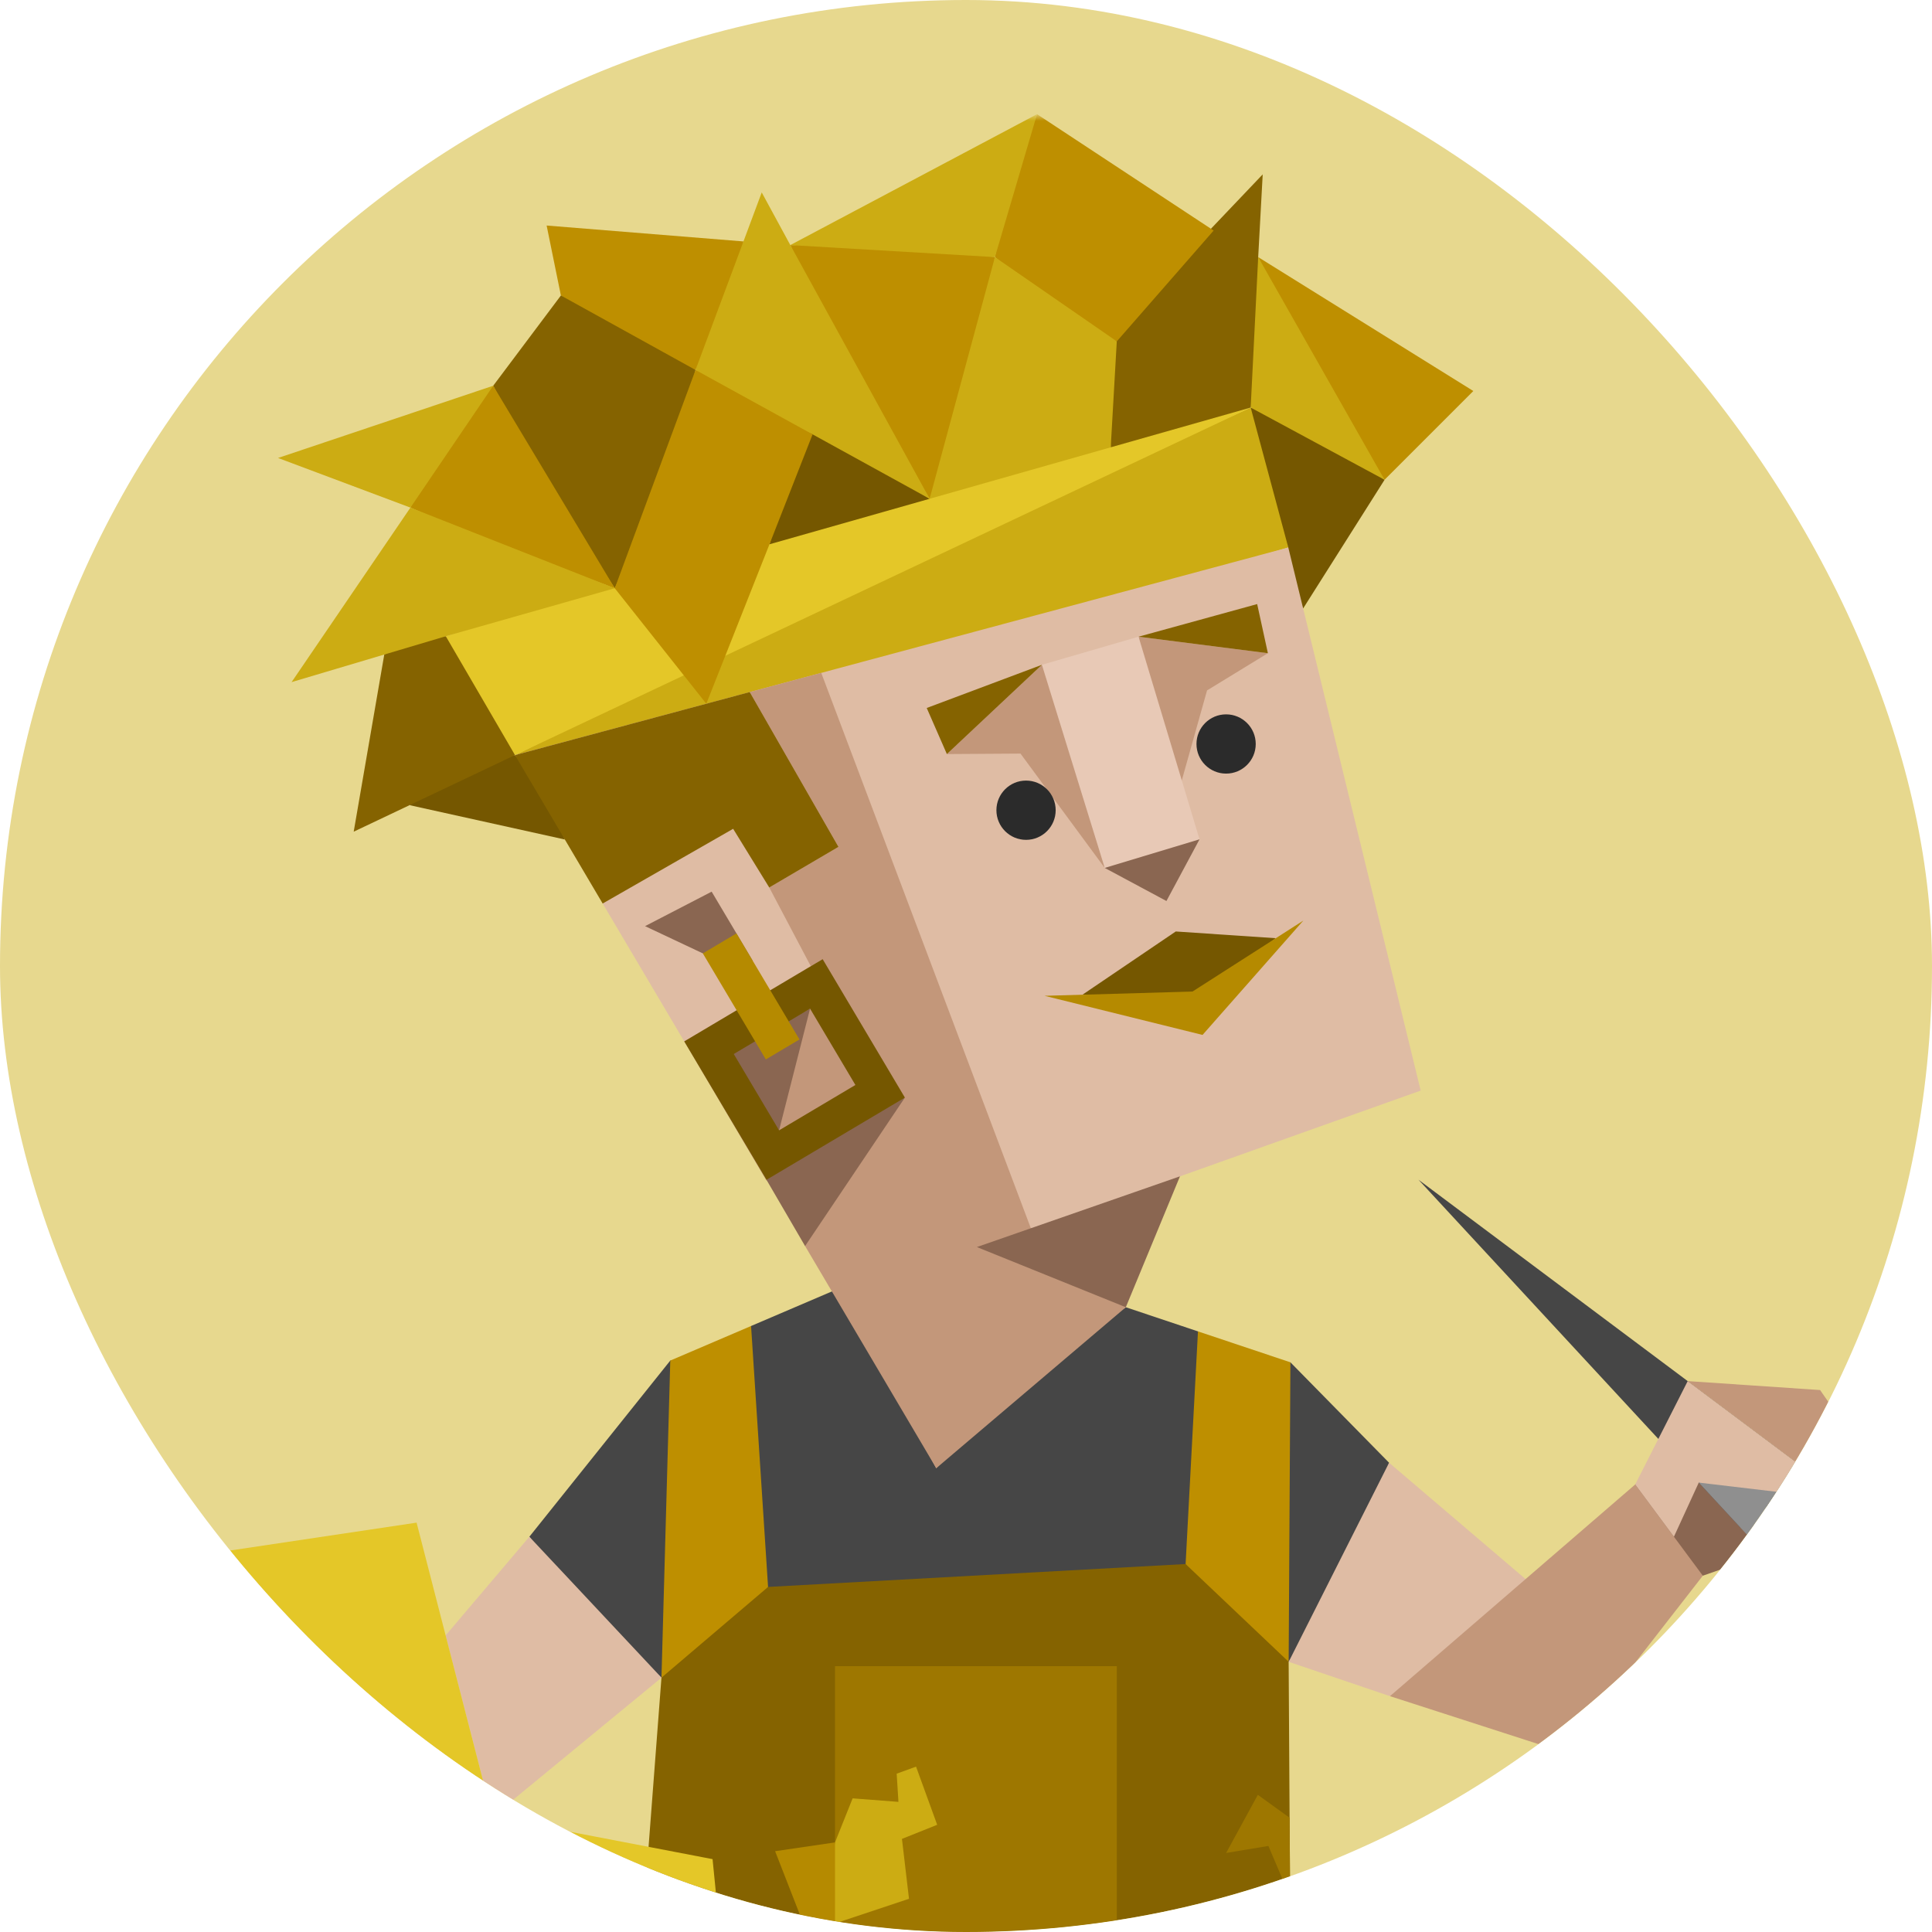 <svg width="200" height="200" viewBox="0 0 200 200" fill="none" xmlns="http://www.w3.org/2000/svg">
<g clip-path="url(#clip0_2013_39774)">
<rect width="200" height="200" rx="100" fill="#E7D88E"/>
<mask id="mask0_2013_39774" style="mask-type:luminance" maskUnits="userSpaceOnUse" x="-44" y="12" width="288" height="288">
<path d="M244 12H-44V300H244V12Z" fill="white"/>
</mask>
<g mask="url(#mask0_2013_39774)">
<path d="M116.541 135.324L124.017 137.826L128.159 141.773L133.585 141.028L143.798 151.423L140.864 160.957L133.402 172.031L68.476 173.673L60.708 167.121L54.798 159.083L69.388 140.845L74.946 140.128L77.751 137.267L86.115 133.689L99.024 142.974L116.541 135.324Z" fill="#464646"/>
<path d="M133.674 216.439L100.481 232.488L65.101 217.898L68.474 173.672L73.98 167.412L79.508 164.279L122.731 161.908L127.839 164.612L133.4 172.03L133.674 216.439Z" fill="#856300"/>
<path d="M133.584 141.027L133.402 172.031L122.733 161.909L124.013 137.824L133.584 141.027Z" fill="#BE8F00"/>
<path d="M77.751 137.267L79.51 164.281L68.475 173.672L69.387 140.845L77.751 137.267Z" fill="#BE8F00"/>
<path d="M115.615 202.213L86.441 202.214L86.44 172.48L115.615 172.48L115.615 202.213Z" fill="#9E7700"/>
<path d="M133.501 188.173L130.21 185.8L126.927 191.818L131.304 191.09L133.551 196.381L133.501 188.173Z" fill="#9E7700"/>
<path d="M86.44 199.112L94.099 196.56L93.37 190.359L97.017 188.9L94.829 182.881L92.823 183.611L93.006 186.529L88.264 186.165L86.44 190.724L85.759 194.463L86.44 199.112Z" fill="#CCAC13"/>
<path d="M86.44 190.725L80.239 191.636L83.157 199.113L86.44 199.113L86.44 190.725Z" fill="#B58A00"/>
<path d="M158.025 163.549L143.798 151.422L133.404 172.03L143.891 175.586L153.479 172.24L158.025 163.549Z" fill="#DFBCA4"/>
<path d="M68.478 173.672L50.97 188.08L46.133 169.299L54.799 159.082L68.478 173.672Z" fill="#DFBCA4"/>
<path d="M43.125 157.623L7.745 162.911L-3.563 193.186L12.487 218.536L44.767 229.844L76.775 222.71L73.764 192.457L50.968 188.079L43.125 157.623Z" fill="#E4C728"/>
<path d="M34.921 173.125L31.039 176.921L25.438 180.421L33.28 192.821L42.034 185.527L37.407 178.564L34.921 173.125Z" fill="#C3977A"/>
<path d="M39.272 187.829L36.381 179.143L25.438 180.421L34.921 173.125L42.034 185.527L39.272 187.829Z" fill="#8A6651"/>
<path d="M36.38 179.142L25.436 180.419L22.337 192.131L25.75 194.009L36.38 179.142Z" fill="#DFBCA4"/>
<path d="M19.177 173.876L12.329 171.362L9.814 178.209L16.663 180.724L19.177 173.876Z" fill="#464646"/>
<path d="M14.799 185.913L7.95 183.399L5.436 190.247L12.284 192.762L14.799 185.913Z" fill="#802C00"/>
<path d="M19.176 199.409L12.327 196.894L9.813 203.742L16.662 206.257L19.176 199.409Z" fill="#A84000"/>
<path d="M36.378 179.143L33.277 192.822L30.12 187.828L36.378 179.143Z" fill="#8A6651"/>
<path d="M30.12 187.828L25.749 194.01L33.277 192.822L30.12 187.828Z" fill="#CCAC13"/>
<path d="M143.889 175.586L169.273 153.674L177.702 153.195L176.275 163.118L162.022 181.44L143.889 175.586Z" fill="#C3977A"/>
<path d="M169.275 153.674L176.277 163.117L182.698 160.871L177.589 147.652L169.275 153.674Z" fill="#8A6651"/>
<path d="M146.842 122.123L180.157 158.127L183.839 155.234L185.903 151.345L146.842 122.123Z" fill="#464646"/>
<path d="M193.252 167.417L194.26 172.824L203.379 174.101L201.373 169.359L197.308 168.366L194.881 166.518L193.252 167.417Z" fill="#BE8F00"/>
<path d="M194.625 157.868L197.308 168.366L187.512 166.075L190.728 161.292L194.625 157.868Z" fill="#856300"/>
<path d="M175.857 153.479L187.513 166.076L194.626 157.869L185.905 151.345L175.857 153.479Z" fill="#8F8F8F"/>
<path d="M173.284 159.081L175.856 153.478L183.923 154.432L185.905 151.345L174.711 142.971L169.275 153.674L173.284 159.081Z" fill="#DFBCA4"/>
<path d="M188.416 143.897L196.404 155.384L194.625 157.868L174.71 142.971L180.632 143.371L188.416 143.897Z" fill="#C3977A"/>
<path d="M53.313 78.166L92.526 68.66L133.363 56.675L132.802 50.791L129.469 42.191L90.627 59.797L53.313 78.166Z" fill="#CCAC13"/>
<path d="M129.469 42.191L88.018 52.463L46.148 65.865L47.934 71.244L53.313 78.168L129.469 42.191Z" fill="#E4C728"/>
<path d="M83.44 43.775L79.655 56.344L96.237 51.633L83.44 43.775Z" fill="#755700"/>
<path d="M129.47 42.19L136.101 44.406L143.33 49.667L134.902 62.985L133.044 59.191L133.364 56.674L129.47 42.19Z" fill="#755700"/>
<path d="M129.47 42.19L128.618 35.42L130.248 26.616L138.718 39.221L143.33 49.666L129.47 42.19Z" fill="#CCAC13"/>
<path d="M130.247 26.616L152.518 40.477L143.329 49.666L130.247 26.616Z" fill="#BE8F00"/>
<path d="M129.47 42.19L130.248 26.616L130.715 18.051L127.687 21.232L114.588 34.997L114.981 46.306L129.47 42.19Z" fill="#856300"/>
<path d="M104.191 20.082L102.995 26.617L109.47 32.231L115.61 35.338L125.637 23.865L107.356 11.822L104.191 20.082Z" fill="#BE8F00"/>
<path d="M115.609 35.337L102.994 26.616L99.055 36.45L96.236 51.632L114.982 46.306L115.609 35.337Z" fill="#CCAC13"/>
<path d="M81.813 25.37L95.777 26.891L102.994 26.617L107.354 11.822L81.813 25.37Z" fill="#CCAC13"/>
<path d="M102.994 26.616L81.813 25.371L86.3 35.491L96.236 51.633L102.994 26.616Z" fill="#BE8F00"/>
<path d="M42.398 83.349L58.475 86.906L55.96 81.26L53.314 78.167L47.978 79.454L42.398 83.349Z" fill="#755700"/>
<path d="M96.237 51.633L84.119 44.965L76.556 41.73L72.002 38.298L73.912 30.896L76.963 24.993L78.854 19.92L81.814 25.37L96.237 51.633Z" fill="#CCAC13"/>
<path d="M72.002 38.297L65.025 36.082L58.063 30.588L56.587 23.347L76.963 24.993L72.002 38.297Z" fill="#BE8F00"/>
<path d="M72.003 38.298L58.064 30.588L51.055 39.933L55.755 49.063L63.642 60.894L70.119 46.779L72.003 38.298Z" fill="#856300"/>
<path d="M39.78 67.759L36.615 86.095L53.313 78.167L46.149 65.864L43.105 65.699L39.78 67.759Z" fill="#856300"/>
<path d="M51.054 39.932L44.735 47.144L42.488 52.548L50.017 55.859L63.64 60.894L51.054 39.932Z" fill="#BE8F00"/>
<path d="M51.055 39.932L28.782 47.409L42.489 52.548L51.055 39.932Z" fill="#CCAC13"/>
<path d="M42.488 52.547L30.184 70.613L46.148 65.863L63.639 60.894L42.488 52.547Z" fill="#CCAC13"/>
<path d="M72.002 38.298L63.641 60.894L73.117 72.85L79.655 56.344L84.119 44.965L72.002 38.298Z" fill="#BE8F00"/>
<path d="M133.363 56.676L147.069 112.897L122.15 121.775L118.853 127.688L116.544 135.324L105.827 142.76L96.92 151.988L81.403 123.35L70.836 107.808L62.389 93.532L60.603 86.504L53.313 78.168L133.363 56.676Z" fill="#DFBCA4"/>
<path d="M77.913 99.444L73.67 92.304L66.775 95.874L72.758 98.694L77.913 99.444Z" fill="#8A6651"/>
<path d="M85.015 69.655L106.713 127.149L115.609 127.107L116.544 135.324L96.92 151.987L83.344 128.991L81.814 124.105L79.308 122.156L70.836 107.806L83.935 100.025L79.633 91.872L86.796 87.667L77.613 71.643L85.015 69.655Z" fill="#C3977A"/>
<path d="M98.02 78.061L105.641 78.011L114.363 89.848L112.693 75.897L107.858 68.82L98.02 78.061Z" fill="#C3977A"/>
<path d="M117.862 65.911L121.328 84.379L124.954 71.47L131.251 67.62L117.862 65.911Z" fill="#C3977A"/>
<path d="M107.859 68.819L95.934 73.291L98.021 78.061L107.859 68.819Z" fill="#856300"/>
<path d="M117.863 65.911L130.142 62.533L131.252 67.62L117.863 65.911Z" fill="#856300"/>
<path d="M112.057 102.972L121.714 96.426L132.067 97.124L123.785 103.322L112.057 102.972Z" fill="#755700"/>
<path d="M134.921 95.298L123.446 102.644L108.133 103.085L124.487 107.135L134.921 95.298Z" fill="#B58A00"/>
<path d="M77.613 71.642L86.797 87.667L79.633 91.873L75.895 85.798L62.388 93.532L53.312 78.168L77.613 71.642Z" fill="#856300"/>
<path d="M122.15 121.773L101.126 129.094L116.544 135.324L122.15 121.773Z" fill="#8A6651"/>
<path d="M83.857 104.419L80.65 117.011L73.995 109.674L83.857 104.419Z" fill="#8A6651"/>
<path d="M93.674 113.622L83.342 128.992L79.346 122.134L84.118 117.012L93.674 113.622Z" fill="#8A6651"/>
<path d="M117.862 65.911L107.858 68.819L114.363 89.848L124.175 86.888L117.862 65.911Z" fill="#E8C9B6"/>
<path d="M124.175 86.887L120.749 93.272L114.363 89.847L124.175 86.887Z" fill="#8A6651"/>
<path d="M85.163 99.295L93.674 113.622L79.346 122.133L70.835 107.806L85.163 99.295ZM75.958 109.11L80.651 117.011L88.551 112.317L83.858 104.417L75.958 109.11Z" fill="#755700"/>
<path d="M76.239 96.625L72.757 98.694L79.279 109.673L82.761 107.604L76.239 96.625Z" fill="#B58A00"/>
<path d="M109.283 83.873C109.283 85.567 107.91 86.941 106.216 86.941C104.522 86.941 103.148 85.567 103.148 83.873C103.148 82.179 104.522 80.806 106.216 80.806C107.91 80.806 109.283 82.179 109.283 83.873Z" fill="#2B2B2B"/>
<path d="M129.993 77.017C129.993 78.71 128.62 80.083 126.925 80.083C125.232 80.083 123.859 78.71 123.859 77.017C123.859 75.323 125.232 73.95 126.925 73.95C128.62 73.95 129.993 75.323 129.993 77.017Z" fill="#2B2B2B"/>
</g>
</g>
<defs>
<clipPath id="clip0_2013_39774">
<rect width="200" height="200" rx="100" fill="white"/>
</clipPath>
</defs>
</svg>
